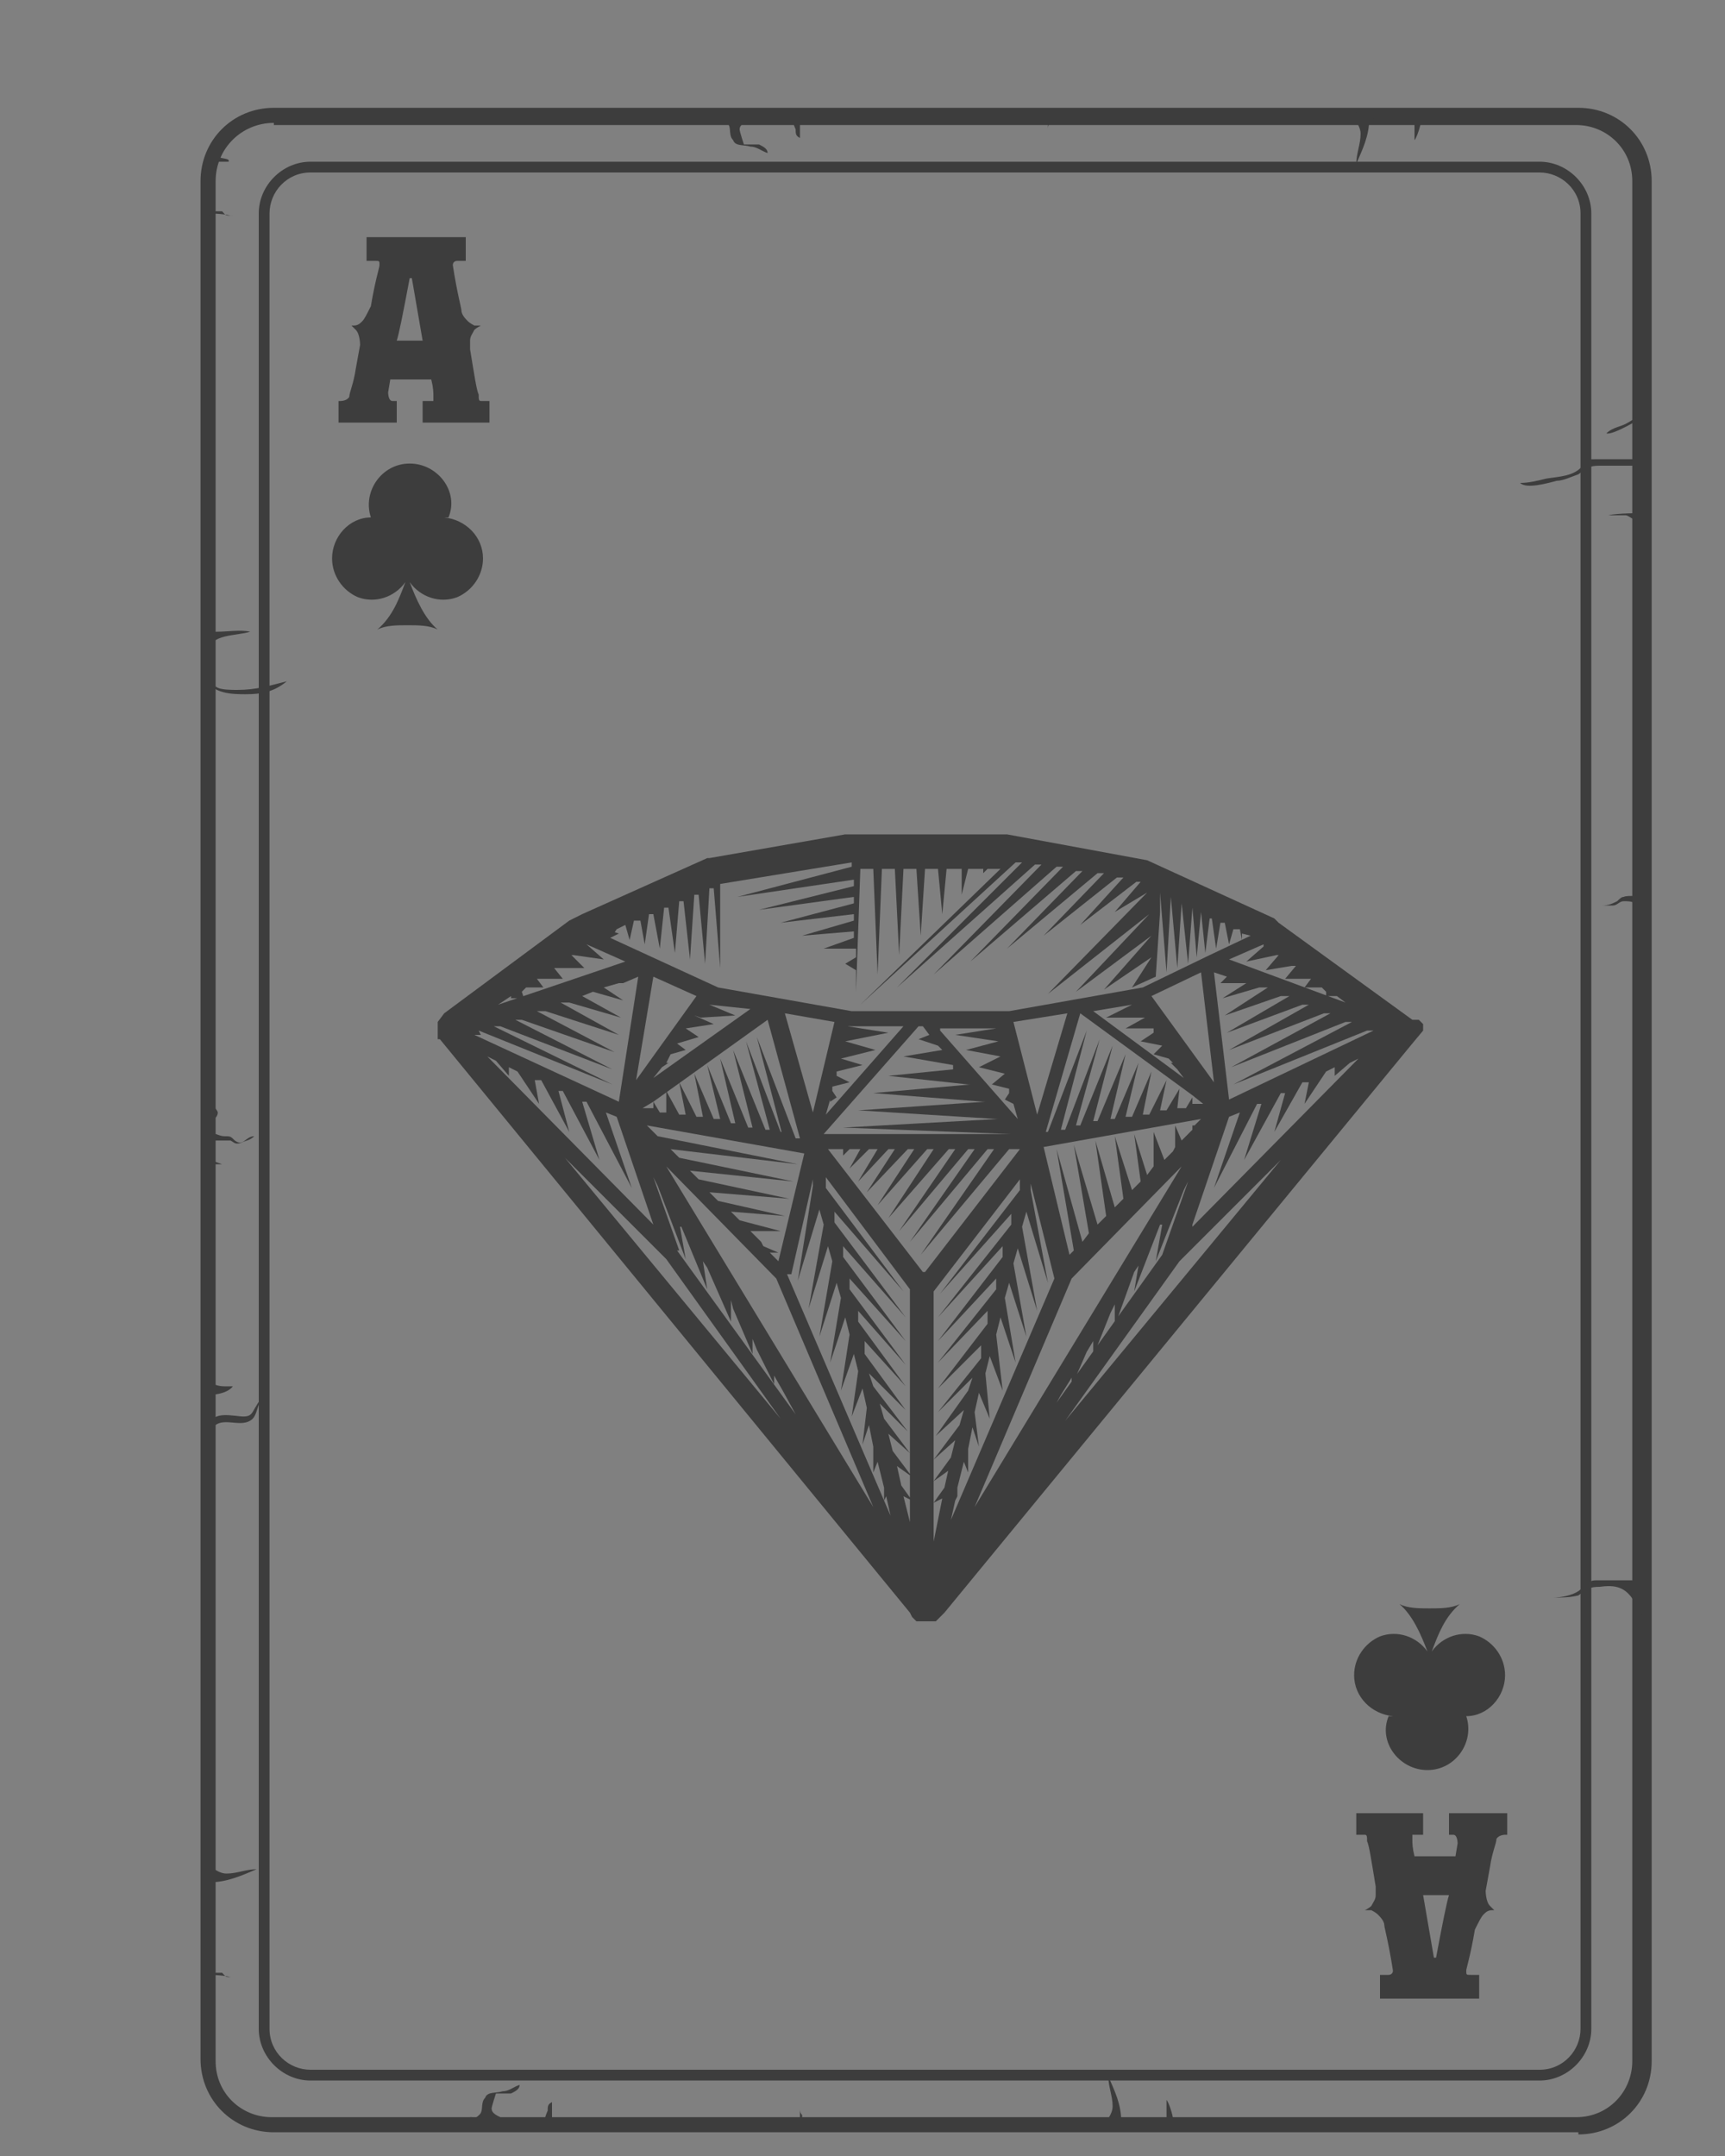 <svg width="8" height="10" viewBox="0 0 8 10" fill="none" xmlns="http://www.w3.org/2000/svg">
<rect x="0" y="0" width="8" height="10" fill="#808080" stroke="none"/>
<path d="M7.319 9.87H1.269C1.099 9.87 0.959 9.73 0.959 9.56V0.84C0.959 0.67 1.099 0.53 1.269 0.53H7.319C7.489 0.53 7.629 0.67 7.629 0.84V9.56C7.629 9.73 7.489 9.87 7.319 9.87ZM1.269 0.54C1.109 0.54 0.969 0.68 0.969 0.84V9.56C0.969 9.72 1.099 9.85 1.259 9.85H7.309C7.469 9.85 7.599 9.72 7.599 9.56V0.84C7.599 0.68 7.469 0.55 7.309 0.55H1.269V0.54Z" fill="#3D3D3D"/>
<path d="M7.32 9.89H1.27C1.08 9.89 0.93 9.74 0.93 9.55V0.84C0.93 0.65 1.08 0.5 1.27 0.5H7.32C7.51 0.5 7.66 0.65 7.66 0.84V9.56C7.66 9.75 7.51 9.9 7.32 9.9V9.89ZM1.27 0.57C1.12 0.57 1 0.69 1 0.84V9.56C1 9.71 1.12 9.82 1.26 9.82H7.31C7.46 9.82 7.57 9.7 7.57 9.56V0.84C7.57 0.69 7.45 0.58 7.31 0.58H1.27V0.57Z" fill="#3D3D3D"/>
<path d="M7.14 9.65H1.44C1.31 9.65 1.2 9.54 1.2 9.41V0.99C1.2 0.86 1.31 0.75 1.44 0.75H7.14C7.27 0.75 7.38 0.86 7.38 0.99V9.41C7.38 9.54 7.27 9.65 7.14 9.65ZM1.44 0.8C1.33 0.8 1.25 0.89 1.25 0.99V9.41C1.25 9.52 1.34 9.6 1.44 9.6H7.14C7.25 9.6 7.33 9.51 7.33 9.41V0.99C7.33 0.88 7.24 0.8 7.14 0.8H1.44Z" fill="#3D3D3D"/>
<path d="M7.62 4.16C7.62 4.16 7.55 4.15 7.53 4.16C7.52 4.16 7.51 4.17 7.5 4.18C7.48 4.19 7.46 4.2 7.43 4.2C7.45 4.2 7.47 4.2 7.48 4.2C7.5 4.2 7.51 4.18 7.53 4.18C7.55 4.18 7.57 4.18 7.58 4.19C7.58 4.19 7.58 4.21 7.6 4.19C7.6 4.19 7.6 4.17 7.6 4.16H7.62Z" fill="#3D3D3D"/>
<path d="M6.25 0.52C6.25 0.52 6.31 0.57 6.31 0.62C6.31 0.67 6.29 0.71 6.29 0.76C6.32 0.69 6.35 0.63 6.35 0.55C6.37 0.55 6.39 0.54 6.42 0.54C6.37 0.54 6.33 0.52 6.25 0.52Z" fill="#3D3D3D"/>
<path d="M6.56 0.54C6.56 0.54 6.56 0.62 6.56 0.65C6.57 0.64 6.59 0.58 6.59 0.56C6.59 0.55 6.58 0.54 6.56 0.54Z" fill="#3D3D3D"/>
<path d="M3.31 0.53C3.31 0.53 3.37 0.56 3.38 0.58C3.39 0.6 3.38 0.63 3.4 0.65C3.41 0.68 3.45 0.67 3.48 0.68C3.51 0.68 3.53 0.7 3.56 0.71C3.56 0.69 3.54 0.68 3.52 0.67C3.51 0.67 3.5 0.67 3.49 0.67H3.45C3.45 0.67 3.43 0.61 3.43 0.6C3.43 0.58 3.45 0.57 3.47 0.56C3.46 0.54 3.36 0.56 3.33 0.56L3.31 0.53Z" fill="#3D3D3D"/>
<path d="M3.67 0.54C3.67 0.54 3.68 0.58 3.69 0.6C3.69 0.62 3.69 0.63 3.71 0.64C3.71 0.62 3.71 0.59 3.71 0.56C3.71 0.54 3.71 0.54 3.68 0.54H3.67Z" fill="#3D3D3D"/>
<path d="M0.97 0.99C0.97 0.99 1.03 0.99 1.07 1C1.09 1 1.07 1 1.1 1C1.12 1 1.13 1 1.15 1C1.13 1 1.11 1 1.08 1C1.04 1 1.05 1 1.03 0.98C1.02 0.98 1 0.98 0.98 0.98C0.97 0.98 0.98 0.97 0.97 0.96C0.96 0.96 0.97 0.99 0.97 1V0.99Z" fill="#3D3D3D"/>
<path d="M0.97 9.16C0.97 9.16 1.03 9.16 1.07 9.17C1.09 9.17 1.07 9.17 1.1 9.17C1.12 9.17 1.13 9.17 1.15 9.17C1.13 9.17 1.11 9.17 1.08 9.17C1.04 9.17 1.05 9.17 1.03 9.15C1.02 9.15 1 9.15 0.98 9.15C0.97 9.15 0.98 9.14 0.97 9.13C0.96 9.13 0.97 9.16 0.97 9.17V9.16Z" fill="#3D3D3D"/>
<path d="M0.98 0.75H1.06C1.07 0.73 1.01 0.74 1.01 0.72C1.01 0.71 1.03 0.69 1.02 0.68C1.02 0.65 0.96 0.71 0.97 0.74H0.98V0.75Z" fill="#3D3D3D"/>
<path d="M4.85 0.53C4.85 0.53 4.85 0.53 4.86 0.55C4.86 0.55 4.86 0.57 4.86 0.58C4.86 0.6 4.86 0.62 4.86 0.64C4.86 0.63 4.86 0.62 4.86 0.6C4.86 0.59 4.86 0.58 4.87 0.57C4.87 0.56 4.87 0.56 4.87 0.54C4.87 0.54 4.87 0.54 4.85 0.54C4.85 0.54 4.84 0.54 4.83 0.54L4.85 0.53Z" fill="#3D3D3D"/>
<path d="M5.1 9.87C5.1 9.87 5.16 9.82 5.16 9.77C5.16 9.72 5.14 9.68 5.14 9.63C5.17 9.7 5.2 9.76 5.2 9.84C5.22 9.84 5.24 9.85 5.27 9.85C5.22 9.85 5.18 9.87 5.1 9.87Z" fill="#3D3D3D"/>
<path d="M0.95 8.63C0.95 8.63 1 8.69 1.05 8.69C1.1 8.69 1.14 8.67 1.19 8.67C1.12 8.7 1.05 8.73 0.98 8.73C0.98 8.75 0.97 8.77 0.97 8.8C0.97 8.75 0.95 8.71 0.95 8.63Z" fill="#3D3D3D"/>
<path d="M5.41 9.85C5.41 9.85 5.41 9.77 5.41 9.74C5.42 9.75 5.44 9.81 5.44 9.83C5.44 9.84 5.43 9.85 5.41 9.85Z" fill="#3D3D3D"/>
<path d="M2.16 9.85C2.16 9.85 2.22 9.82 2.23 9.8C2.24 9.78 2.23 9.75 2.25 9.73C2.26 9.7 2.3 9.71 2.33 9.7C2.36 9.7 2.38 9.68 2.41 9.67C2.41 9.69 2.39 9.7 2.37 9.71C2.36 9.71 2.35 9.71 2.34 9.71H2.3C2.3 9.71 2.28 9.77 2.28 9.78C2.28 9.8 2.3 9.81 2.32 9.82C2.31 9.84 2.21 9.82 2.18 9.82L2.16 9.85Z" fill="#3D3D3D"/>
<path d="M2.52 9.85C2.52 9.85 2.53 9.81 2.54 9.79C2.54 9.77 2.54 9.76 2.56 9.75C2.56 9.77 2.56 9.8 2.56 9.83C2.56 9.85 2.56 9.85 2.53 9.85H2.52Z" fill="#3D3D3D"/>
<path d="M3.7 9.85C3.7 9.85 3.7 9.85 3.71 9.83C3.71 9.83 3.71 9.81 3.71 9.8C3.71 9.78 3.71 9.76 3.71 9.74C3.71 9.75 3.71 9.76 3.71 9.78C3.71 9.79 3.71 9.8 3.72 9.81C3.72 9.82 3.72 9.82 3.72 9.84C3.72 9.84 3.72 9.84 3.7 9.84C3.7 9.84 3.69 9.84 3.68 9.84L3.7 9.85Z" fill="#3D3D3D"/>
<path d="M7.62 2.13C7.55 2.13 7.47 2.13 7.4 2.13C7.36 2.13 7.36 2.13 7.34 2.16C7.3 2.21 7.23 2.21 7.17 2.22C7.13 2.23 7.09 2.24 7.05 2.24C7.08 2.27 7.18 2.24 7.22 2.23C7.25 2.23 7.29 2.21 7.32 2.2C7.36 2.17 7.37 2.16 7.42 2.16C7.46 2.16 7.49 2.16 7.54 2.16C7.55 2.16 7.57 2.16 7.59 2.16C7.61 2.16 7.61 2.17 7.63 2.18C7.63 2.17 7.63 2.16 7.63 2.14L7.62 2.13Z" fill="#3D3D3D"/>
<path d="M7.62 7.33C7.55 7.33 7.47 7.33 7.4 7.33C7.36 7.33 7.35 7.36 7.32 7.38C7.29 7.4 7.24 7.41 7.2 7.41C7.24 7.41 7.28 7.41 7.32 7.4C7.36 7.37 7.37 7.36 7.42 7.36C7.49 7.35 7.54 7.36 7.58 7.43C7.6 7.47 7.61 7.48 7.61 7.52C7.61 7.49 7.62 7.46 7.63 7.43C7.63 7.4 7.63 7.37 7.63 7.34L7.62 7.33Z" fill="#3D3D3D"/>
<path d="M7.609 2.38C7.609 2.38 7.499 2.38 7.459 2.39C7.489 2.39 7.509 2.39 7.539 2.39C7.549 2.39 7.559 2.4 7.579 2.41C7.609 2.41 7.629 2.41 7.619 2.38H7.609Z" fill="#3D3D3D"/>
<path d="M7.61 1.94C7.61 1.94 7.48 2.02 7.45 2.01C7.48 1.98 7.52 1.98 7.55 1.96C7.57 1.95 7.59 1.93 7.62 1.93H7.61V1.94Z" fill="#3D3D3D"/>
<path d="M0.95 3.15C0.95 3.15 0.99 3.18 1.01 3.19C1.03 3.2 1.08 3.2 1.1 3.2C1.19 3.2 1.25 3.18 1.33 3.16C1.27 3.21 1.21 3.22 1.14 3.22C1.08 3.22 0.98 3.22 0.95 3.14V3.15Z" fill="#3D3D3D"/>
<path d="M0.97 3.02C0.97 2.94 1.1 2.95 1.16 2.93C1.12 2.92 1.05 2.93 1.01 2.93C0.93 2.93 0.96 2.96 0.98 3.01L0.97 3.02Z" fill="#3D3D3D"/>
<path d="M0.979 6.61C0.979 6.54 1.089 6.57 1.129 6.57C1.169 6.57 1.169 6.55 1.189 6.52C1.199 6.5 1.219 6.48 1.229 6.47C1.189 6.5 1.199 6.57 1.159 6.59C1.109 6.62 1.029 6.57 0.989 6.62C0.989 6.62 0.989 6.6 0.989 6.61H0.979Z" fill="#3D3D3D"/>
<path d="M0.98 5.07C0.98 5.07 0.98 5.11 0.98 5.12C0.98 5.12 1.01 5.15 1.01 5.16C1.01 5.19 0.97 5.2 0.97 5.23C0.97 5.19 0.95 5.1 0.97 5.06L0.98 5.07Z" fill="#3D3D3D"/>
<path d="M0.979 5.25C0.979 5.25 1.019 5.27 1.039 5.27C1.069 5.27 1.069 5.27 1.089 5.29C1.129 5.32 1.139 5.27 1.179 5.27C1.159 5.29 1.139 5.29 1.119 5.3C1.089 5.31 1.089 5.3 1.069 5.29C1.059 5.29 1.019 5.29 0.999 5.29C0.979 5.29 0.979 5.34 0.979 5.36C0.979 5.39 1.009 5.39 1.029 5.4C1.019 5.4 0.989 5.4 0.989 5.4C0.989 5.4 0.989 5.4 0.969 5.4C0.969 5.4 0.959 5.37 0.959 5.36C0.959 5.32 0.959 5.29 0.979 5.26V5.25Z" fill="#3D3D3D"/>
<path d="M0.97 6.47C0.97 6.47 1.05 6.47 1.08 6.43C1.07 6.43 1.05 6.43 1.04 6.43C1.01 6.43 0.99 6.42 0.97 6.41C0.97 6.43 0.97 6.45 0.97 6.46H0.98C0.98 6.46 0.98 6.47 0.98 6.48L0.97 6.47Z" fill="#3D3D3D"/>
<path d="M1.76 2.69C1.76 2.69 1.76 2.69 1.76 2.7C1.76 2.7 1.76 2.7 1.77 2.69H1.76Z" fill="white"/>
<path d="M1.69 1.1H2.16V1.21H2.12C2.12 1.21 2.1 1.21 2.1 1.23C2.12 1.36 2.14 1.43 2.14 1.44C2.14 1.46 2.16 1.48 2.17 1.49C2.17 1.49 2.18 1.5 2.2 1.51C2.21 1.51 2.22 1.51 2.23 1.51C2.23 1.51 2.21 1.52 2.2 1.53C2.19 1.55 2.18 1.56 2.18 1.58C2.18 1.58 2.18 1.6 2.18 1.62C2.2 1.74 2.21 1.81 2.22 1.83C2.22 1.85 2.22 1.86 2.23 1.86C2.23 1.86 2.25 1.86 2.26 1.86H2.27V1.96H1.96V1.86H1.97C1.97 1.86 2 1.86 2.01 1.86C2.01 1.86 2.01 1.86 2.01 1.84C2.01 1.82 2.01 1.8 2 1.76H1.81L1.8 1.82C1.8 1.82 1.8 1.86 1.82 1.86C1.82 1.86 1.82 1.86 1.84 1.86V1.96H1.57V1.86H1.58C1.58 1.86 1.61 1.86 1.62 1.84C1.62 1.82 1.64 1.78 1.65 1.71L1.67 1.6C1.67 1.6 1.67 1.55 1.65 1.53C1.65 1.53 1.64 1.52 1.63 1.51C1.63 1.51 1.63 1.51 1.64 1.51C1.66 1.51 1.67 1.5 1.68 1.49C1.69 1.48 1.7 1.46 1.72 1.42C1.74 1.3 1.76 1.24 1.76 1.23C1.76 1.21 1.76 1.21 1.74 1.21H1.7V1.1H1.69ZM1.9 1.29C1.87 1.45 1.85 1.55 1.84 1.58C1.86 1.58 1.88 1.58 1.89 1.58H1.96L1.91 1.29H1.9Z" fill="#3D3D3D"/>
<path d="M6.87 9.27H6.4V9.16H6.44C6.44 9.16 6.46 9.16 6.46 9.14C6.44 9.01 6.42 8.94 6.42 8.93C6.42 8.91 6.4 8.89 6.39 8.88C6.39 8.88 6.38 8.87 6.36 8.86C6.35 8.86 6.34 8.86 6.33 8.86C6.33 8.86 6.35 8.85 6.36 8.84C6.37 8.82 6.38 8.81 6.38 8.79C6.38 8.79 6.38 8.77 6.38 8.75C6.36 8.63 6.35 8.56 6.34 8.54C6.34 8.52 6.34 8.51 6.33 8.51C6.33 8.51 6.31 8.51 6.3 8.51H6.29V8.41H6.6V8.51H6.59C6.59 8.51 6.56 8.51 6.55 8.51C6.55 8.51 6.55 8.52 6.55 8.53C6.55 8.55 6.55 8.57 6.56 8.61H6.75L6.76 8.55C6.76 8.55 6.76 8.51 6.74 8.51C6.74 8.51 6.74 8.51 6.72 8.51V8.41H6.99V8.51H6.98C6.98 8.51 6.95 8.51 6.94 8.53C6.94 8.55 6.92 8.59 6.91 8.66L6.89 8.77C6.89 8.77 6.89 8.82 6.91 8.84C6.91 8.84 6.92 8.85 6.93 8.86C6.93 8.86 6.93 8.86 6.92 8.86C6.9 8.86 6.89 8.87 6.88 8.88C6.87 8.89 6.86 8.91 6.84 8.95C6.82 9.07 6.8 9.13 6.8 9.14C6.8 9.16 6.8 9.16 6.82 9.16H6.86V9.27H6.87ZM6.66 9.08C6.69 8.92 6.71 8.82 6.72 8.79C6.7 8.79 6.68 8.79 6.67 8.79H6.6L6.65 9.08H6.66Z" fill="#3D3D3D"/>
<path d="M6.55 4.73L5.93 4.28L5.91 4.26L5.32 3.99L4.67 3.87H3.92L3.29 3.98H3.28L2.7 4.24L2.64 4.27L2.06 4.7L2.03 4.74V4.78V4.82H2.04L4.22 7.48L4.23 7.5L4.25 7.52H4.34L4.38 7.48L6.55 4.84L6.6 4.78V4.75L6.58 4.73H6.57H6.55ZM5.86 4.39L5.78 4.46L5.92 4.43H5.93L5.87 4.5L5.99 4.48H6.01L5.96 4.54H6.06H6.08L6.05 4.58H6.13L6.15 4.6V4.62H6.2L6.24 4.65L5.7 4.45L5.86 4.38V4.39ZM2.84 4.32V4.34L2.86 4.31L2.9 4.29L2.92 4.36L2.94 4.27H2.97L2.99 4.38L3.01 4.24H3.03L3.06 4.4L3.08 4.21H3.1L3.13 4.42L3.15 4.18H3.17L3.2 4.45L3.22 4.15H3.24L3.27 4.47L3.29 4.12H3.31L3.34 4.49V4.1L3.95 4V4.02L3.42 4.16L3.96 4.08V4.11L3.52 4.22L3.96 4.16V4.19L3.62 4.28L3.96 4.24V4.27L3.72 4.34L3.96 4.32V4.35L3.82 4.4H3.97V4.44L3.92 4.47L3.97 4.5V4.6L3.99 4.03H4.05L4.07 4.52L4.09 4.03H4.15L4.17 4.43L4.19 4.03H4.25L4.27 4.34L4.29 4.03H4.35L4.37 4.24L4.39 4.03H4.46V4.15L4.49 4.03H4.56V4.05L4.58 4.03H4.64L3.99 4.66L4.71 4H4.74L4.16 4.58L4.8 4.01H4.83L4.33 4.52L4.9 4.02H4.93L4.5 4.46L4.99 4.04H5.02L4.67 4.4L5.09 4.05H5.12L4.84 4.34L5.18 4.07H5.21L5.01 4.29L5.27 4.09H5.29L5.17 4.23L5.32 4.14L4.86 4.61L5.33 4.24L4.99 4.6L5.34 4.34L5.12 4.59L5.34 4.44L5.25 4.58L5.36 4.53L5.38 4.23V4.14L5.41 4.51L5.43 4.16L5.46 4.49L5.48 4.19L5.51 4.47L5.53 4.21L5.55 4.44L5.57 4.23L5.59 4.42L5.61 4.26H5.62L5.64 4.4L5.66 4.28H5.68L5.7 4.38L5.72 4.31H5.75L5.76 4.36V4.33L5.8 4.34L5.61 4.43L5.3 4.58L4.68 4.69H3.95L3.33 4.58L2.83 4.35L2.87 4.33L2.84 4.32ZM5.44 5.34L5.4 5.38L5.35 5.25V5.41L5.32 5.45L5.26 5.26L5.29 5.48L5.25 5.52L5.17 5.27L5.21 5.56L5.17 5.6L5.08 5.29L5.13 5.64L5.09 5.68L4.98 5.31L5.05 5.72L5.02 5.76L4.9 5.33L4.98 5.8L4.96 5.82L4.84 5.32L5.57 5.19L5.54 5.22H5.53V5.24L5.48 5.29L5.45 5.22V5.32L5.44 5.34ZM3.53 5.76L3.48 5.71H3.62L3.43 5.66L3.39 5.62L3.64 5.64L3.33 5.57L3.29 5.53L3.66 5.56L3.24 5.47L3.2 5.43L3.68 5.48L3.15 5.37L3.11 5.33L3.7 5.4L3.05 5.27L3 5.22L3.73 5.35L3.61 5.85L3.57 5.81H3.61L3.54 5.78L3.53 5.76ZM3.25 4.72L3.41 4.71L3.29 4.66L3.48 4.68L3.03 5L3.07 4.95L3.1 4.93H3.09L3.11 4.89L3.18 4.87L3.14 4.84L3.24 4.81L3.18 4.77L3.31 4.75L3.22 4.71L3.25 4.72ZM3.64 5.25H3.62L3.46 4.83L3.57 5.24H3.55L3.4 4.87L3.49 5.23H3.47L3.34 4.91L3.41 5.21H3.39L3.28 4.94L3.34 5.19H3.31L3.22 4.98L3.26 5.18H3.23L3.15 5.02L3.18 5.17H3.15L3.09 5.06V5.16H3.06L3.03 5.11L3.56 4.73L3.71 5.28H3.69L3.51 4.81L3.63 5.27L3.64 5.25ZM2.95 5.01L3.03 4.53L3.23 4.62L2.95 5.01ZM3.03 5.1V5.14H2.98L3.03 5.11V5.1ZM3.64 4.7L3.87 4.74L3.77 5.16L3.64 4.7ZM3.85 5.11L3.88 5.09L3.86 5.06V5.04L3.94 5.02L3.88 4.99V4.97L4 4.94L3.9 4.91L4.06 4.87L3.92 4.83L4.12 4.79L3.93 4.76H4.19L3.83 5.17L3.85 5.1V5.11ZM4.28 4.76L4.31 4.8L4.26 4.82L4.35 4.85L4.37 4.87L4.19 4.9L4.42 4.94V4.96L4.12 4.99L4.49 5.03H4.5L4.05 5.07L4.56 5.11H4.57L3.98 5.15L4.62 5.19H4.63L3.91 5.23L4.69 5.26H3.82L4.26 4.76H4.28ZM4.36 4.77H4.62L4.43 4.8L4.63 4.83L4.48 4.87L4.64 4.9L4.54 4.95L4.66 4.98L4.6 5.03L4.68 5.05V5.07L4.66 5.1L4.7 5.12L4.72 5.19L4.36 4.78V4.77ZM4.7 4.74L4.95 4.7L4.81 5.17L4.7 4.74ZM5.53 5.14V5.09L5.5 5.14H5.46L5.47 5.05L5.41 5.15H5.38L5.41 5.01L5.33 5.17H5.3L5.34 4.97L5.25 5.18H5.22L5.28 4.93L5.17 5.19H5.15L5.22 4.89L5.09 5.2H5.07L5.16 4.85L5.01 5.22H4.99L5.1 4.82L4.94 5.24H4.92L5.04 4.78L4.86 5.25H4.85L5.01 4.7L5.53 5.08L5.58 5.12H5.53V5.14ZM5.31 4.72L5.22 4.77H5.35V4.79L5.29 4.83L5.39 4.85L5.35 4.89L5.42 4.91L5.44 4.93H5.43L5.46 4.96L5.49 5L5.07 4.69L5.25 4.66L5.13 4.72H5.29H5.31ZM5.34 4.62L5.57 4.51L5.63 5.02L5.34 4.62ZM2.37 4.63H2.43L2.42 4.6L2.44 4.58H2.52L2.49 4.54H2.51H2.61L2.57 4.49H2.59H2.71L2.65 4.43H2.66L2.8 4.45L2.72 4.38L2.9 4.46L2.31 4.66L2.37 4.62V4.63ZM2.22 4.78L2.84 5.03L2.29 4.76H2.32L2.84 4.96L2.39 4.73H2.42L2.85 4.88L2.49 4.69H2.53L2.87 4.8L2.6 4.65H2.64L2.88 4.72L2.7 4.62L2.75 4.6L2.89 4.64L2.8 4.58L2.87 4.56H2.91H2.89L2.96 4.53L2.87 5.11L2.2 4.8H2.23L2.22 4.78ZM2.3 4.92L2.36 4.99V4.95L2.4 4.97L2.5 5.12L2.48 5.01H2.51L2.64 5.25L2.59 5.06H2.61L2.78 5.38L2.7 5.11H2.72L2.93 5.51L2.81 5.16L2.86 5.18L3.03 5.68L2.26 4.9L2.3 4.92ZM2.62 5.37L3.09 5.84L3.62 6.58L2.62 5.37ZM3.15 5.8L3.03 5.46L3.05 5.5L3.18 5.84L3.15 5.67V5.69H3.16L3.28 5.98L3.26 5.85L3.28 5.88L3.39 6.13V6.03L3.4 6.07L3.49 6.28V6.21L3.51 6.26L3.59 6.42V6.38L3.63 6.45L3.69 6.56L3.14 5.8H3.15ZM3.09 5.41L3.6 5.93L4.05 6.99L3.09 5.41ZM3.67 5.91L3.77 5.47V5.5L3.7 5.94L3.8 5.61L3.82 5.68L3.75 6.07L3.84 5.78L3.86 5.85L3.8 6.2L3.88 5.95L3.9 6.02L3.85 6.32L3.92 6.11L3.94 6.19L3.9 6.45L3.96 6.28L3.98 6.36L3.95 6.57L4 6.44L4.02 6.53L4 6.7L4.03 6.61L4.05 6.71V6.83L4.07 6.78L4.1 6.9V6.96L4.11 6.94L4.13 7.03L3.65 5.91H3.67ZM4.24 7.14L4.19 6.94L4.23 6.96L4.18 6.89L4.16 6.8L4.23 6.85L4.14 6.73L4.12 6.65L4.22 6.74L4.1 6.58L4.08 6.51L4.21 6.64L4.05 6.43L4.03 6.37L4.2 6.54L4.01 6.28V6.22L4.2 6.43L3.98 6.13V6.08L4.2 6.33L3.94 5.98V5.93L4.2 6.22L3.91 5.83V5.78L4.2 6.11L3.87 5.67V5.62L4.19 5.99L3.83 5.51V5.46L4.22 5.98V7.14H4.24ZM4.28 5.9L3.84 5.33H3.91V5.36L3.94 5.33H3.99L3.94 5.42L4.03 5.33H4.07L3.98 5.48L4.12 5.33H4.15L4.02 5.53L4.21 5.33H4.24L4.07 5.59L4.3 5.33H4.33L4.12 5.65L4.4 5.33H4.43L4.17 5.71L4.49 5.33H4.52L4.22 5.76L4.58 5.33H4.61L4.27 5.82L4.68 5.33H4.73L4.29 5.9H4.28ZM4.4 6.81L4.38 6.9L4.33 6.97L4.37 6.95L4.33 7.15V5.99L4.73 5.47V5.52L4.36 6L4.69 5.63V5.68L4.35 6.11L4.65 5.78V5.83L4.35 6.22L4.62 5.93V5.98L4.35 6.32L4.58 6.08V6.14L4.35 6.44L4.55 6.24V6.3L4.35 6.55L4.51 6.39L4.49 6.45L4.34 6.66L4.47 6.54L4.45 6.61L4.33 6.77L4.43 6.68L4.41 6.76L4.33 6.87L4.4 6.82V6.81ZM4.44 6.94V6.96V6.9L4.47 6.78L4.49 6.83V6.72L4.51 6.62L4.54 6.71L4.52 6.55L4.54 6.46L4.59 6.58L4.57 6.37L4.59 6.29L4.65 6.45L4.62 6.19L4.64 6.11L4.71 6.32L4.66 6.02L4.68 5.95L4.76 6.2L4.7 5.86L4.72 5.79L4.81 6.08L4.74 5.69L4.76 5.62L4.86 5.95L4.78 5.52V5.49L4.89 5.93L4.41 7.05L4.43 6.96L4.44 6.94ZM4.97 5.93L5.48 5.41L4.52 6.99L4.97 5.93ZM4.82 6.64L4.87 6.56L4.92 6.47L4.97 6.39V6.43L5.04 6.27L5.07 6.22V6.29L5.15 6.09L5.17 6.05V6.15L5.26 5.9L5.28 5.87L5.26 5.99L5.38 5.68H5.39L5.36 5.85L5.49 5.52L5.51 5.48L5.39 5.82L4.84 6.59L4.79 6.66L4.82 6.64ZM4.94 6.59L5.47 5.85L5.94 5.38L4.94 6.59ZM5.53 5.68L5.7 5.18L5.75 5.16L5.63 5.51L5.83 5.12H5.85L5.77 5.38L5.94 5.07H5.96L5.91 5.25L6.04 5.02H6.07L6.05 5.12L6.15 4.97L6.19 4.95V4.99L6.26 4.93L6.3 4.91L5.53 5.69V5.68ZM5.7 5.1L5.63 4.51L5.69 4.53L5.66 4.56H5.73H5.78L5.67 4.63L5.84 4.58H5.88L5.68 4.71L5.94 4.62H5.98L5.69 4.79L6.04 4.66H6.07L5.7 4.87L6.14 4.7H6.17L5.71 4.95L6.24 4.74H6.27L5.72 5.03L6.34 4.78H6.37L5.7 5.1Z" fill="#3D3D3D"/>
<path d="M2.08 2.4C2.13 2.28 2.03 2.15 1.9 2.15C1.77 2.15 1.68 2.28 1.72 2.4C1.62 2.4 1.54 2.49 1.54 2.59C1.54 2.67 1.59 2.74 1.66 2.77C1.74 2.8 1.83 2.77 1.88 2.7C1.85 2.78 1.82 2.86 1.75 2.92C1.79 2.9 1.84 2.9 1.89 2.9C1.94 2.9 1.99 2.9 2.03 2.92C1.97 2.87 1.93 2.78 1.9 2.7C1.95 2.77 2.04 2.8 2.12 2.77C2.19 2.74 2.24 2.67 2.24 2.59C2.24 2.49 2.16 2.41 2.06 2.4H2.08Z" fill="#3D3D3D"/>
<path d="M6.44 7.96C6.39 8.08 6.49 8.21 6.62 8.21C6.75 8.21 6.84 8.08 6.8 7.96C6.9 7.96 6.98 7.87 6.98 7.77C6.98 7.69 6.93 7.62 6.86 7.59C6.78 7.56 6.69 7.59 6.64 7.66C6.67 7.58 6.7 7.5 6.77 7.44C6.73 7.46 6.68 7.46 6.63 7.46C6.58 7.46 6.53 7.46 6.49 7.44C6.55 7.49 6.59 7.58 6.62 7.66C6.57 7.59 6.48 7.56 6.4 7.59C6.33 7.62 6.28 7.69 6.28 7.77C6.28 7.87 6.36 7.95 6.46 7.96H6.44Z" fill="#3D3D3D"/>
</svg>
